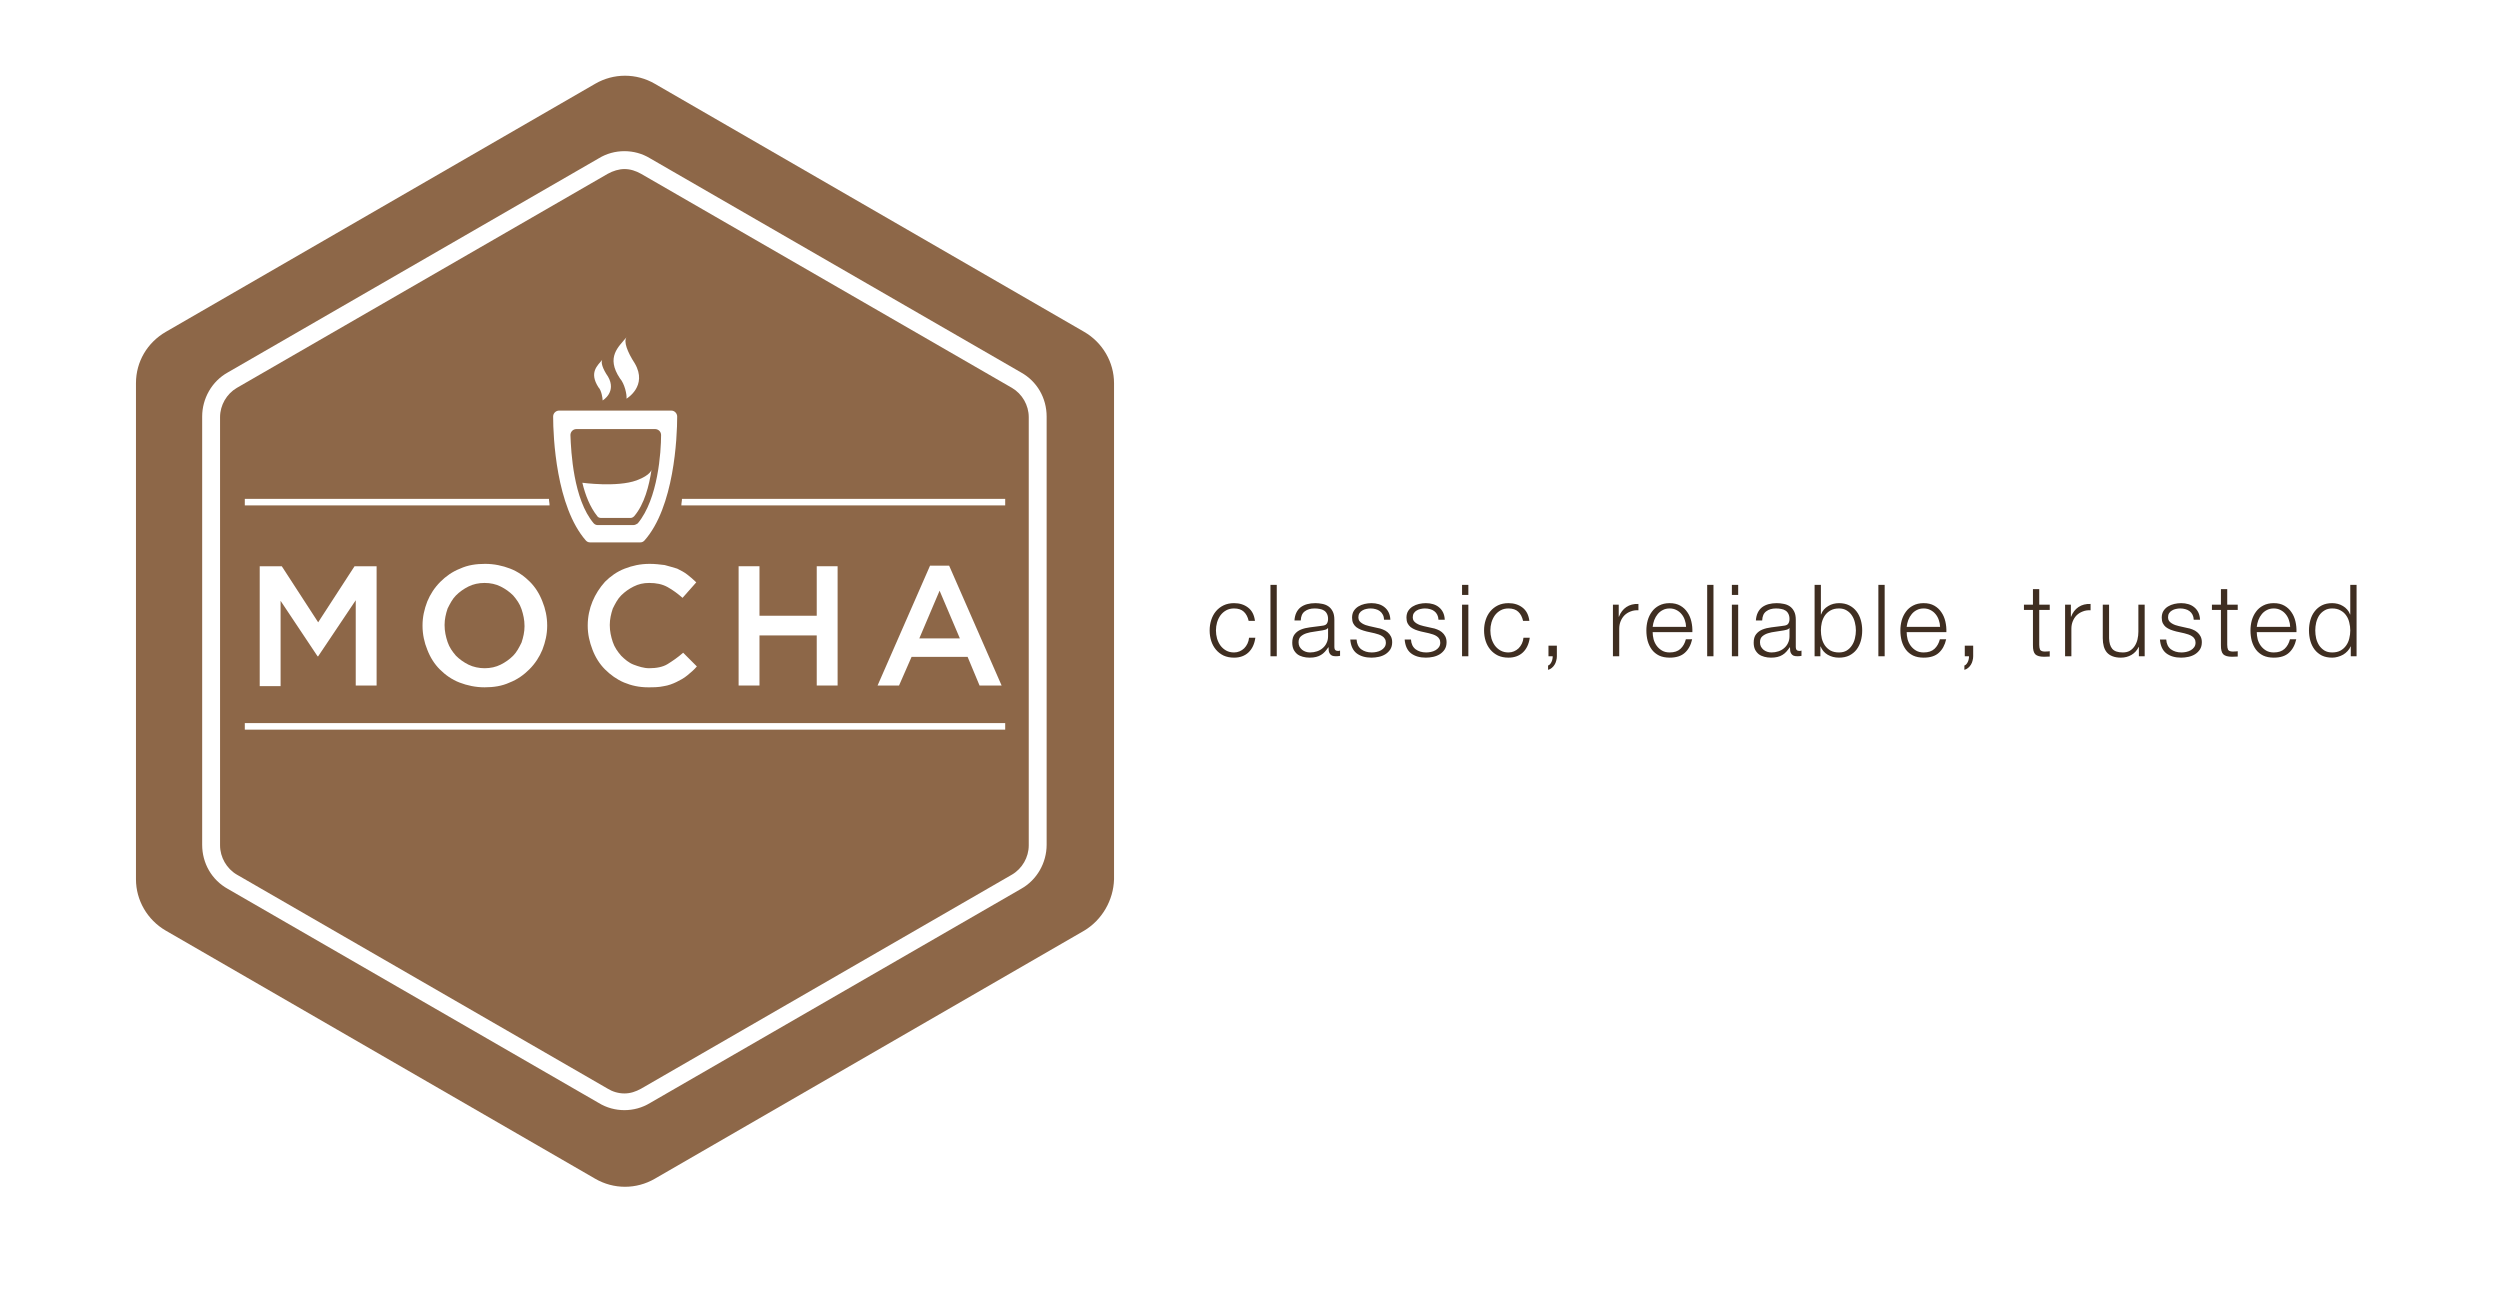 <svg
  fill="none"
  height="210"
  viewBox="0 0 400 210"
  width="400"
  xmlns="http://www.w3.org/2000/svg"
>
  <rect width="400" height="210" fill="white" />
  <path
    d="M199.784 99.336C199.645 98.717 199.389 98.232 199.016 97.88C198.643 97.528 198.12 97.352 197.448 97.352C196.968 97.352 196.547 97.453 196.184 97.656C195.821 97.859 195.517 98.125 195.272 98.456C195.037 98.787 194.856 99.165 194.728 99.592C194.611 100.008 194.552 100.435 194.552 100.872C194.552 101.309 194.611 101.741 194.728 102.168C194.856 102.584 195.037 102.957 195.272 103.288C195.517 103.619 195.821 103.885 196.184 104.088C196.547 104.291 196.968 104.392 197.448 104.392C197.757 104.392 198.051 104.333 198.328 104.216C198.605 104.099 198.851 103.939 199.064 103.736C199.277 103.523 199.453 103.272 199.592 102.984C199.731 102.696 199.816 102.381 199.848 102.04H200.856C200.717 103.043 200.349 103.827 199.752 104.392C199.155 104.947 198.387 105.224 197.448 105.224C196.819 105.224 196.259 105.112 195.768 104.888C195.288 104.653 194.883 104.339 194.552 103.944C194.221 103.549 193.971 103.091 193.8 102.568C193.629 102.035 193.544 101.469 193.544 100.872C193.544 100.275 193.629 99.715 193.8 99.192C193.971 98.659 194.221 98.195 194.552 97.8C194.883 97.405 195.288 97.091 195.768 96.856C196.259 96.621 196.819 96.504 197.448 96.504C198.333 96.504 199.08 96.739 199.688 97.208C200.307 97.677 200.675 98.387 200.792 99.336H199.784ZM203.273 93.576H204.281V105H203.273V93.576ZM207.114 99.272C207.146 98.792 207.247 98.376 207.418 98.024C207.589 97.672 207.818 97.384 208.106 97.16C208.405 96.936 208.751 96.771 209.146 96.664C209.541 96.557 209.978 96.504 210.458 96.504C210.821 96.504 211.183 96.541 211.546 96.616C211.909 96.68 212.234 96.808 212.522 97C212.81 97.192 213.045 97.464 213.226 97.816C213.407 98.157 213.498 98.605 213.498 99.16V103.544C213.498 103.949 213.695 104.152 214.09 104.152C214.207 104.152 214.314 104.131 214.41 104.088V104.936C214.293 104.957 214.186 104.973 214.09 104.984C214.005 104.995 213.893 105 213.754 105C213.498 105 213.29 104.968 213.13 104.904C212.981 104.829 212.863 104.728 212.778 104.6C212.693 104.472 212.634 104.323 212.602 104.152C212.581 103.971 212.57 103.773 212.57 103.56H212.538C212.357 103.827 212.17 104.067 211.978 104.28C211.797 104.483 211.589 104.653 211.354 104.792C211.13 104.931 210.869 105.037 210.57 105.112C210.282 105.187 209.935 105.224 209.53 105.224C209.146 105.224 208.783 105.176 208.442 105.08C208.111 104.995 207.818 104.856 207.562 104.664C207.317 104.461 207.119 104.211 206.97 103.912C206.831 103.603 206.762 103.24 206.762 102.824C206.762 102.248 206.89 101.8 207.146 101.48C207.402 101.149 207.738 100.899 208.154 100.728C208.581 100.557 209.055 100.44 209.578 100.376C210.111 100.301 210.65 100.232 211.194 100.168C211.407 100.147 211.594 100.12 211.754 100.088C211.914 100.056 212.047 100.003 212.154 99.928C212.261 99.843 212.341 99.731 212.394 99.592C212.458 99.453 212.49 99.272 212.49 99.048C212.49 98.707 212.431 98.429 212.314 98.216C212.207 97.992 212.053 97.816 211.85 97.688C211.658 97.56 211.429 97.475 211.162 97.432C210.906 97.379 210.629 97.352 210.33 97.352C209.69 97.352 209.167 97.507 208.762 97.816C208.357 98.115 208.143 98.6 208.122 99.272H207.114ZM212.49 100.488H212.458C212.394 100.605 212.271 100.691 212.09 100.744C211.909 100.797 211.749 100.835 211.61 100.856C211.183 100.931 210.741 101 210.282 101.064C209.834 101.117 209.423 101.203 209.05 101.32C208.677 101.437 208.367 101.608 208.122 101.832C207.887 102.045 207.77 102.355 207.77 102.76C207.77 103.016 207.818 103.245 207.914 103.448C208.021 103.64 208.159 103.811 208.33 103.96C208.501 104.099 208.698 104.205 208.922 104.28C209.146 104.355 209.375 104.392 209.61 104.392C209.994 104.392 210.362 104.333 210.714 104.216C211.066 104.099 211.37 103.928 211.626 103.704C211.893 103.48 212.101 103.208 212.25 102.888C212.41 102.568 212.49 102.205 212.49 101.8V100.488ZM221.451 99.16C221.44 98.851 221.376 98.584 221.259 98.36C221.142 98.125 220.982 97.933 220.779 97.784C220.587 97.635 220.363 97.528 220.107 97.464C219.851 97.389 219.579 97.352 219.291 97.352C219.067 97.352 218.838 97.379 218.603 97.432C218.379 97.475 218.171 97.555 217.979 97.672C217.787 97.779 217.632 97.923 217.515 98.104C217.398 98.285 217.339 98.509 217.339 98.776C217.339 99 217.392 99.192 217.499 99.352C217.616 99.501 217.76 99.629 217.931 99.736C218.102 99.843 218.288 99.933 218.491 100.008C218.694 100.072 218.88 100.125 219.051 100.168L220.395 100.472C220.683 100.515 220.966 100.595 221.243 100.712C221.531 100.819 221.782 100.963 221.995 101.144C222.219 101.325 222.4 101.549 222.539 101.816C222.678 102.083 222.747 102.397 222.747 102.76C222.747 103.208 222.646 103.592 222.443 103.912C222.24 104.221 221.979 104.477 221.659 104.68C221.35 104.872 220.998 105.011 220.603 105.096C220.208 105.181 219.819 105.224 219.435 105.224C218.464 105.224 217.675 104.995 217.067 104.536C216.47 104.077 216.128 103.341 216.043 102.328H217.051C217.094 103.011 217.339 103.528 217.787 103.88C218.246 104.221 218.811 104.392 219.483 104.392C219.728 104.392 219.979 104.365 220.235 104.312C220.502 104.259 220.747 104.168 220.971 104.04C221.195 103.912 221.376 103.752 221.515 103.56C221.664 103.357 221.739 103.112 221.739 102.824C221.739 102.579 221.686 102.376 221.579 102.216C221.483 102.045 221.35 101.907 221.179 101.8C221.008 101.683 220.811 101.587 220.587 101.512C220.374 101.437 220.155 101.373 219.931 101.32L218.635 101.032C218.304 100.947 218 100.851 217.723 100.744C217.446 100.627 217.2 100.488 216.987 100.328C216.784 100.157 216.624 99.955 216.507 99.72C216.39 99.475 216.331 99.176 216.331 98.824C216.331 98.408 216.422 98.051 216.603 97.752C216.795 97.453 217.04 97.213 217.339 97.032C217.638 96.851 217.968 96.717 218.331 96.632C218.704 96.547 219.072 96.504 219.435 96.504C219.851 96.504 220.235 96.557 220.587 96.664C220.95 96.771 221.264 96.936 221.531 97.16C221.808 97.384 222.027 97.661 222.187 97.992C222.347 98.323 222.438 98.712 222.459 99.16H221.451ZM230.154 99.16C230.143 98.851 230.079 98.584 229.962 98.36C229.845 98.125 229.685 97.933 229.482 97.784C229.29 97.635 229.066 97.528 228.81 97.464C228.554 97.389 228.282 97.352 227.994 97.352C227.77 97.352 227.541 97.379 227.306 97.432C227.082 97.475 226.874 97.555 226.682 97.672C226.49 97.779 226.335 97.923 226.218 98.104C226.101 98.285 226.042 98.509 226.042 98.776C226.042 99 226.095 99.192 226.202 99.352C226.319 99.501 226.463 99.629 226.634 99.736C226.805 99.843 226.991 99.933 227.194 100.008C227.397 100.072 227.583 100.125 227.754 100.168L229.098 100.472C229.386 100.515 229.669 100.595 229.946 100.712C230.234 100.819 230.485 100.963 230.698 101.144C230.922 101.325 231.103 101.549 231.242 101.816C231.381 102.083 231.45 102.397 231.45 102.76C231.45 103.208 231.349 103.592 231.146 103.912C230.943 104.221 230.682 104.477 230.362 104.68C230.053 104.872 229.701 105.011 229.306 105.096C228.911 105.181 228.522 105.224 228.138 105.224C227.167 105.224 226.378 104.995 225.77 104.536C225.173 104.077 224.831 103.341 224.746 102.328H225.754C225.797 103.011 226.042 103.528 226.49 103.88C226.949 104.221 227.514 104.392 228.186 104.392C228.431 104.392 228.682 104.365 228.938 104.312C229.205 104.259 229.45 104.168 229.674 104.04C229.898 103.912 230.079 103.752 230.218 103.56C230.367 103.357 230.442 103.112 230.442 102.824C230.442 102.579 230.389 102.376 230.282 102.216C230.186 102.045 230.053 101.907 229.882 101.8C229.711 101.683 229.514 101.587 229.29 101.512C229.077 101.437 228.858 101.373 228.634 101.32L227.338 101.032C227.007 100.947 226.703 100.851 226.426 100.744C226.149 100.627 225.903 100.488 225.69 100.328C225.487 100.157 225.327 99.955 225.21 99.72C225.093 99.475 225.034 99.176 225.034 98.824C225.034 98.408 225.125 98.051 225.306 97.752C225.498 97.453 225.743 97.213 226.042 97.032C226.341 96.851 226.671 96.717 227.034 96.632C227.407 96.547 227.775 96.504 228.138 96.504C228.554 96.504 228.938 96.557 229.29 96.664C229.653 96.771 229.967 96.936 230.234 97.16C230.511 97.384 230.73 97.661 230.89 97.992C231.05 98.323 231.141 98.712 231.162 99.16H230.154ZM233.929 93.576H234.937V95.192H233.929V93.576ZM233.929 96.744H234.937V105H233.929V96.744ZM243.69 99.336C243.552 98.717 243.296 98.232 242.922 97.88C242.549 97.528 242.026 97.352 241.354 97.352C240.874 97.352 240.453 97.453 240.09 97.656C239.728 97.859 239.424 98.125 239.178 98.456C238.944 98.787 238.762 99.165 238.634 99.592C238.517 100.008 238.458 100.435 238.458 100.872C238.458 101.309 238.517 101.741 238.634 102.168C238.762 102.584 238.944 102.957 239.178 103.288C239.424 103.619 239.728 103.885 240.09 104.088C240.453 104.291 240.874 104.392 241.354 104.392C241.664 104.392 241.957 104.333 242.234 104.216C242.512 104.099 242.757 103.939 242.97 103.736C243.184 103.523 243.36 103.272 243.498 102.984C243.637 102.696 243.722 102.381 243.754 102.04H244.762C244.624 103.043 244.256 103.827 243.658 104.392C243.061 104.947 242.293 105.224 241.354 105.224C240.725 105.224 240.165 105.112 239.674 104.888C239.194 104.653 238.789 104.339 238.458 103.944C238.128 103.549 237.877 103.091 237.706 102.568C237.536 102.035 237.45 101.469 237.45 100.872C237.45 100.275 237.536 99.715 237.706 99.192C237.877 98.659 238.128 98.195 238.458 97.8C238.789 97.405 239.194 97.091 239.674 96.856C240.165 96.621 240.725 96.504 241.354 96.504C242.24 96.504 242.986 96.739 243.594 97.208C244.213 97.677 244.581 98.387 244.698 99.336H243.69ZM249.099 103.304V105C249.099 105.235 249.067 105.464 249.003 105.688C248.95 105.923 248.864 106.136 248.747 106.328C248.63 106.531 248.48 106.707 248.299 106.856C248.128 107.005 247.926 107.112 247.691 107.176V106.488C247.819 106.445 247.931 106.365 248.027 106.248C248.123 106.131 248.203 105.997 248.267 105.848C248.331 105.709 248.374 105.56 248.395 105.4C248.427 105.251 248.438 105.117 248.427 105H247.755V103.304H249.099ZM258.069 96.744H258.997V98.68H259.029C259.285 98.008 259.68 97.491 260.213 97.128C260.757 96.765 261.403 96.6 262.149 96.632V97.64C261.691 97.619 261.275 97.683 260.901 97.832C260.528 97.971 260.203 98.173 259.925 98.44C259.659 98.707 259.451 99.027 259.301 99.4C259.152 99.763 259.077 100.163 259.077 100.6V105H258.069V96.744ZM269.771 100.296C269.76 99.912 269.691 99.544 269.563 99.192C269.446 98.84 269.275 98.531 269.051 98.264C268.827 97.987 268.555 97.768 268.235 97.608C267.915 97.437 267.552 97.352 267.147 97.352C266.731 97.352 266.363 97.437 266.043 97.608C265.723 97.768 265.451 97.987 265.227 98.264C265.003 98.531 264.822 98.845 264.683 99.208C264.555 99.56 264.47 99.923 264.427 100.296H269.771ZM264.427 101.144C264.427 101.507 264.475 101.885 264.571 102.28C264.678 102.664 264.843 103.011 265.067 103.32C265.291 103.629 265.574 103.885 265.915 104.088C266.256 104.291 266.667 104.392 267.147 104.392C267.883 104.392 268.459 104.2 268.875 103.816C269.291 103.432 269.579 102.92 269.739 102.28H270.747C270.534 103.219 270.139 103.944 269.563 104.456C268.998 104.968 268.192 105.224 267.147 105.224C266.496 105.224 265.931 105.112 265.451 104.888C264.982 104.653 264.598 104.339 264.299 103.944C264 103.539 263.776 103.075 263.627 102.552C263.488 102.019 263.419 101.459 263.419 100.872C263.419 100.328 263.488 99.795 263.627 99.272C263.776 98.749 264 98.285 264.299 97.88C264.598 97.464 264.982 97.133 265.451 96.888C265.931 96.632 266.496 96.504 267.147 96.504C267.808 96.504 268.374 96.637 268.843 96.904C269.312 97.171 269.691 97.523 269.979 97.96C270.278 98.387 270.491 98.883 270.619 99.448C270.747 100.003 270.8 100.568 270.779 101.144H264.427ZM273.148 93.576H274.156V105H273.148V93.576ZM277.101 93.576H278.109V95.192H277.101V93.576ZM277.101 96.744H278.109V105H277.101V96.744ZM280.942 99.272C280.974 98.792 281.075 98.376 281.246 98.024C281.417 97.672 281.646 97.384 281.934 97.16C282.233 96.936 282.579 96.771 282.974 96.664C283.369 96.557 283.806 96.504 284.286 96.504C284.649 96.504 285.011 96.541 285.374 96.616C285.737 96.68 286.062 96.808 286.35 97C286.638 97.192 286.873 97.464 287.054 97.816C287.235 98.157 287.326 98.605 287.326 99.16V103.544C287.326 103.949 287.523 104.152 287.918 104.152C288.035 104.152 288.142 104.131 288.238 104.088V104.936C288.121 104.957 288.014 104.973 287.918 104.984C287.833 104.995 287.721 105 287.582 105C287.326 105 287.118 104.968 286.958 104.904C286.809 104.829 286.691 104.728 286.606 104.6C286.521 104.472 286.462 104.323 286.43 104.152C286.409 103.971 286.398 103.773 286.398 103.56H286.366C286.185 103.827 285.998 104.067 285.806 104.28C285.625 104.483 285.417 104.653 285.182 104.792C284.958 104.931 284.697 105.037 284.398 105.112C284.11 105.187 283.763 105.224 283.358 105.224C282.974 105.224 282.611 105.176 282.27 105.08C281.939 104.995 281.646 104.856 281.39 104.664C281.145 104.461 280.947 104.211 280.798 103.912C280.659 103.603 280.59 103.24 280.59 102.824C280.59 102.248 280.718 101.8 280.974 101.48C281.23 101.149 281.566 100.899 281.982 100.728C282.409 100.557 282.883 100.44 283.406 100.376C283.939 100.301 284.478 100.232 285.022 100.168C285.235 100.147 285.422 100.12 285.582 100.088C285.742 100.056 285.875 100.003 285.982 99.928C286.089 99.843 286.169 99.731 286.222 99.592C286.286 99.453 286.318 99.272 286.318 99.048C286.318 98.707 286.259 98.429 286.142 98.216C286.035 97.992 285.881 97.816 285.678 97.688C285.486 97.56 285.257 97.475 284.99 97.432C284.734 97.379 284.457 97.352 284.158 97.352C283.518 97.352 282.995 97.507 282.59 97.816C282.185 98.115 281.971 98.6 281.95 99.272H280.942ZM286.318 100.488H286.286C286.222 100.605 286.099 100.691 285.918 100.744C285.737 100.797 285.577 100.835 285.438 100.856C285.011 100.931 284.569 101 284.11 101.064C283.662 101.117 283.251 101.203 282.878 101.32C282.505 101.437 282.195 101.608 281.95 101.832C281.715 102.045 281.598 102.355 281.598 102.76C281.598 103.016 281.646 103.245 281.742 103.448C281.849 103.64 281.987 103.811 282.158 103.96C282.329 104.099 282.526 104.205 282.75 104.28C282.974 104.355 283.203 104.392 283.438 104.392C283.822 104.392 284.19 104.333 284.542 104.216C284.894 104.099 285.198 103.928 285.454 103.704C285.721 103.48 285.929 103.208 286.078 102.888C286.238 102.568 286.318 102.205 286.318 101.8V100.488ZM290.335 93.576H291.343V98.312H291.375C291.482 98.013 291.631 97.752 291.823 97.528C292.026 97.304 292.255 97.117 292.511 96.968C292.767 96.808 293.044 96.691 293.343 96.616C293.642 96.541 293.94 96.504 294.239 96.504C294.868 96.504 295.412 96.621 295.871 96.856C296.34 97.091 296.73 97.411 297.039 97.816C297.348 98.211 297.578 98.675 297.727 99.208C297.876 99.731 297.951 100.285 297.951 100.872C297.951 101.459 297.876 102.019 297.727 102.552C297.578 103.075 297.348 103.539 297.039 103.944C296.73 104.339 296.34 104.653 295.871 104.888C295.412 105.112 294.868 105.224 294.239 105.224C293.567 105.224 292.964 105.069 292.431 104.76C291.908 104.451 291.53 104.008 291.295 103.432H291.263V105H290.335V93.576ZM296.943 100.872C296.943 100.445 296.89 100.024 296.783 99.608C296.687 99.181 296.527 98.803 296.303 98.472C296.09 98.141 295.812 97.875 295.471 97.672C295.13 97.459 294.719 97.352 294.239 97.352C293.706 97.352 293.252 97.459 292.879 97.672C292.516 97.875 292.218 98.141 291.983 98.472C291.759 98.803 291.594 99.181 291.487 99.608C291.391 100.024 291.343 100.445 291.343 100.872C291.343 101.299 291.391 101.725 291.487 102.152C291.594 102.568 291.759 102.941 291.983 103.272C292.218 103.603 292.516 103.875 292.879 104.088C293.252 104.291 293.706 104.392 294.239 104.392C294.719 104.392 295.13 104.291 295.471 104.088C295.812 103.875 296.09 103.603 296.303 103.272C296.527 102.941 296.687 102.568 296.783 102.152C296.89 101.725 296.943 101.299 296.943 100.872ZM300.539 93.576H301.547V105H300.539V93.576ZM310.412 100.296C310.401 99.912 310.332 99.544 310.204 99.192C310.086 98.84 309.916 98.531 309.692 98.264C309.468 97.987 309.196 97.768 308.876 97.608C308.556 97.437 308.193 97.352 307.788 97.352C307.372 97.352 307.004 97.437 306.684 97.608C306.364 97.768 306.092 97.987 305.868 98.264C305.644 98.531 305.462 98.845 305.324 99.208C305.196 99.56 305.11 99.923 305.068 100.296H310.412ZM305.068 101.144C305.068 101.507 305.116 101.885 305.212 102.28C305.318 102.664 305.484 103.011 305.708 103.32C305.932 103.629 306.214 103.885 306.556 104.088C306.897 104.291 307.308 104.392 307.788 104.392C308.524 104.392 309.1 104.2 309.516 103.816C309.932 103.432 310.22 102.92 310.38 102.28H311.388C311.174 103.219 310.78 103.944 310.204 104.456C309.638 104.968 308.833 105.224 307.788 105.224C307.137 105.224 306.572 105.112 306.092 104.888C305.622 104.653 305.238 104.339 304.94 103.944C304.641 103.539 304.417 103.075 304.268 102.552C304.129 102.019 304.06 101.459 304.06 100.872C304.06 100.328 304.129 99.795 304.268 99.272C304.417 98.749 304.641 98.285 304.94 97.88C305.238 97.464 305.622 97.133 306.092 96.888C306.572 96.632 307.137 96.504 307.788 96.504C308.449 96.504 309.014 96.637 309.484 96.904C309.953 97.171 310.332 97.523 310.62 97.96C310.918 98.387 311.132 98.883 311.26 99.448C311.388 100.003 311.441 100.568 311.42 101.144H305.068ZM315.709 103.304V105C315.709 105.235 315.677 105.464 315.613 105.688C315.559 105.923 315.474 106.136 315.357 106.328C315.239 106.531 315.09 106.707 314.909 106.856C314.738 107.005 314.535 107.112 314.301 107.176V106.488C314.429 106.445 314.541 106.365 314.637 106.248C314.733 106.131 314.813 105.997 314.877 105.848C314.941 105.709 314.983 105.56 315.005 105.4C315.037 105.251 315.047 105.117 315.037 105H314.365V103.304H315.709ZM326.279 96.744H327.959V97.592H326.279V103.16C326.279 103.491 326.321 103.752 326.407 103.944C326.503 104.125 326.732 104.227 327.095 104.248C327.383 104.248 327.671 104.232 327.959 104.2V105.048C327.809 105.048 327.66 105.053 327.511 105.064C327.361 105.075 327.212 105.08 327.063 105.08C326.391 105.08 325.921 104.952 325.655 104.696C325.388 104.429 325.26 103.944 325.271 103.24V97.592H323.831V96.744H325.271V94.264H326.279V96.744ZM330.413 96.744H331.341V98.68H331.373C331.629 98.008 332.024 97.491 332.557 97.128C333.101 96.765 333.746 96.6 334.493 96.632V97.64C334.034 97.619 333.618 97.683 333.245 97.832C332.872 97.971 332.546 98.173 332.269 98.44C332.002 98.707 331.794 99.027 331.645 99.4C331.496 99.763 331.421 100.163 331.421 100.6V105H330.413V96.744ZM343.148 105H342.22V103.512H342.188C341.921 104.067 341.532 104.493 341.02 104.792C340.519 105.08 339.959 105.224 339.34 105.224C338.817 105.224 338.369 105.149 337.996 105C337.633 104.861 337.335 104.659 337.1 104.392C336.876 104.125 336.711 103.8 336.604 103.416C336.497 103.032 336.444 102.595 336.444 102.104V96.744H337.452V102.12C337.473 102.867 337.644 103.432 337.964 103.816C338.295 104.2 338.86 104.392 339.66 104.392C340.097 104.392 340.471 104.301 340.78 104.12C341.089 103.928 341.345 103.677 341.548 103.368C341.751 103.059 341.9 102.707 341.996 102.312C342.092 101.907 342.14 101.496 342.14 101.08V96.744H343.148V105ZM350.998 99.16C350.987 98.851 350.923 98.584 350.806 98.36C350.688 98.125 350.528 97.933 350.326 97.784C350.134 97.635 349.91 97.528 349.654 97.464C349.398 97.389 349.126 97.352 348.838 97.352C348.614 97.352 348.384 97.379 348.15 97.432C347.926 97.475 347.718 97.555 347.526 97.672C347.334 97.779 347.179 97.923 347.062 98.104C346.944 98.285 346.886 98.509 346.886 98.776C346.886 99 346.939 99.192 347.046 99.352C347.163 99.501 347.307 99.629 347.478 99.736C347.648 99.843 347.835 99.933 348.038 100.008C348.24 100.072 348.427 100.125 348.598 100.168L349.942 100.472C350.23 100.515 350.512 100.595 350.79 100.712C351.078 100.819 351.328 100.963 351.542 101.144C351.766 101.325 351.947 101.549 352.086 101.816C352.224 102.083 352.294 102.397 352.294 102.76C352.294 103.208 352.192 103.592 351.99 103.912C351.787 104.221 351.526 104.477 351.206 104.68C350.896 104.872 350.544 105.011 350.15 105.096C349.755 105.181 349.366 105.224 348.982 105.224C348.011 105.224 347.222 104.995 346.614 104.536C346.016 104.077 345.675 103.341 345.59 102.328H346.598C346.64 103.011 346.886 103.528 347.334 103.88C347.792 104.221 348.358 104.392 349.03 104.392C349.275 104.392 349.526 104.365 349.782 104.312C350.048 104.259 350.294 104.168 350.518 104.04C350.742 103.912 350.923 103.752 351.062 103.56C351.211 103.357 351.286 103.112 351.286 102.824C351.286 102.579 351.232 102.376 351.126 102.216C351.03 102.045 350.896 101.907 350.726 101.8C350.555 101.683 350.358 101.587 350.134 101.512C349.92 101.437 349.702 101.373 349.478 101.32L348.182 101.032C347.851 100.947 347.547 100.851 347.27 100.744C346.992 100.627 346.747 100.488 346.534 100.328C346.331 100.157 346.171 99.955 346.054 99.72C345.936 99.475 345.878 99.176 345.878 98.824C345.878 98.408 345.968 98.051 346.15 97.752C346.342 97.453 346.587 97.213 346.886 97.032C347.184 96.851 347.515 96.717 347.878 96.632C348.251 96.547 348.619 96.504 348.982 96.504C349.398 96.504 349.782 96.557 350.134 96.664C350.496 96.771 350.811 96.936 351.078 97.16C351.355 97.384 351.574 97.661 351.734 97.992C351.894 98.323 351.984 98.712 352.006 99.16H350.998ZM356.357 96.744H358.037V97.592H356.357V103.16C356.357 103.491 356.4 103.752 356.485 103.944C356.581 104.125 356.81 104.227 357.173 104.248C357.461 104.248 357.749 104.232 358.037 104.2V105.048C357.888 105.048 357.738 105.053 357.589 105.064C357.44 105.075 357.29 105.08 357.141 105.08C356.469 105.08 356 104.952 355.733 104.696C355.466 104.429 355.338 103.944 355.349 103.24V97.592H353.909V96.744H355.349V94.264H356.357V96.744ZM366.427 100.296C366.417 99.912 366.347 99.544 366.219 99.192C366.102 98.84 365.931 98.531 365.707 98.264C365.483 97.987 365.211 97.768 364.891 97.608C364.571 97.437 364.209 97.352 363.803 97.352C363.387 97.352 363.019 97.437 362.699 97.608C362.379 97.768 362.107 97.987 361.883 98.264C361.659 98.531 361.478 98.845 361.339 99.208C361.211 99.56 361.126 99.923 361.083 100.296H366.427ZM361.083 101.144C361.083 101.507 361.131 101.885 361.227 102.28C361.334 102.664 361.499 103.011 361.723 103.32C361.947 103.629 362.23 103.885 362.571 104.088C362.913 104.291 363.323 104.392 363.803 104.392C364.539 104.392 365.115 104.2 365.531 103.816C365.947 103.432 366.235 102.92 366.395 102.28H367.403C367.19 103.219 366.795 103.944 366.219 104.456C365.654 104.968 364.849 105.224 363.803 105.224C363.153 105.224 362.587 105.112 362.107 104.888C361.638 104.653 361.254 104.339 360.955 103.944C360.657 103.539 360.433 103.075 360.283 102.552C360.145 102.019 360.075 101.459 360.075 100.872C360.075 100.328 360.145 99.795 360.283 99.272C360.433 98.749 360.657 98.285 360.955 97.88C361.254 97.464 361.638 97.133 362.107 96.888C362.587 96.632 363.153 96.504 363.803 96.504C364.465 96.504 365.03 96.637 365.499 96.904C365.969 97.171 366.347 97.523 366.635 97.96C366.934 98.387 367.147 98.883 367.275 99.448C367.403 100.003 367.457 100.568 367.435 101.144H361.083ZM377.052 105H376.124V103.432H376.092C375.985 103.699 375.825 103.944 375.612 104.168C375.409 104.392 375.175 104.584 374.908 104.744C374.641 104.893 374.353 105.011 374.044 105.096C373.745 105.181 373.447 105.224 373.148 105.224C372.519 105.224 371.969 105.112 371.5 104.888C371.041 104.653 370.657 104.339 370.348 103.944C370.039 103.539 369.809 103.075 369.66 102.552C369.511 102.019 369.436 101.459 369.436 100.872C369.436 100.285 369.511 99.731 369.66 99.208C369.809 98.675 370.039 98.211 370.348 97.816C370.657 97.411 371.041 97.091 371.5 96.856C371.969 96.621 372.519 96.504 373.148 96.504C373.457 96.504 373.756 96.541 374.044 96.616C374.343 96.691 374.62 96.808 374.876 96.968C375.132 97.117 375.356 97.304 375.548 97.528C375.751 97.752 375.905 98.013 376.012 98.312H376.044V93.576H377.052V105ZM370.444 100.872C370.444 101.299 370.492 101.725 370.588 102.152C370.695 102.568 370.855 102.941 371.068 103.272C371.292 103.603 371.575 103.875 371.916 104.088C372.257 104.291 372.668 104.392 373.148 104.392C373.681 104.392 374.129 104.291 374.492 104.088C374.865 103.875 375.164 103.603 375.388 103.272C375.623 102.941 375.788 102.568 375.884 102.152C375.991 101.725 376.044 101.299 376.044 100.872C376.044 100.445 375.991 100.024 375.884 99.608C375.788 99.181 375.623 98.803 375.388 98.472C375.164 98.141 374.865 97.875 374.492 97.672C374.129 97.459 373.681 97.352 373.148 97.352C372.668 97.352 372.257 97.459 371.916 97.672C371.575 97.875 371.292 98.141 371.068 98.472C370.855 98.803 370.695 99.181 370.588 99.608C370.492 100.024 370.444 100.445 370.444 100.872Z"
    fill="#3F2E21"
  />
  <path
    fill-rule="evenodd"
    clip-rule="evenodd"
    d="M173.474 148.901L104.771 188.596C101.813 190.314 98.187 190.314 95.229 188.596L26.526 148.901C23.568 147.184 21.755 144.035 21.755 140.695V61.305C21.755 57.87 23.568 54.816 26.526 53.099L95.229 13.404C98.187 11.686 101.813 11.686 104.771 13.404L173.474 53.099C176.432 54.816 178.245 57.965 178.245 61.305V140.695C178.149 144.035 176.336 147.184 173.474 148.901Z"
    fill="#8D6748"
  />
  <path
    d="M99.905 27.049C100.859 27.049 101.718 27.335 102.576 27.812L161.928 62.068C163.55 63.023 164.6 64.836 164.6 66.744V135.256C164.6 137.164 163.55 138.977 161.928 139.932L102.576 174.188C101.718 174.665 100.859 174.951 99.905 174.951C98.95 174.951 97.996 174.665 97.233 174.188L37.881 139.932C36.259 138.977 35.209 137.164 35.209 135.256V66.744C35.209 64.836 36.259 63.023 37.881 62.068L97.233 27.812C98.092 27.335 99.046 27.049 99.905 27.049ZM99.905 24.186C98.473 24.186 97.042 24.568 95.802 25.331L36.45 59.587C33.873 61.019 32.347 63.786 32.347 66.649V135.161C32.347 138.119 33.873 140.79 36.45 142.222L95.802 176.478C97.042 177.241 98.473 177.623 99.905 177.623C101.336 177.623 102.767 177.241 104.008 176.478L163.359 142.222C165.936 140.79 167.462 138.023 167.462 135.161V66.649C167.462 63.691 165.936 61.019 163.359 59.587L104.008 25.331C102.767 24.568 101.336 24.186 99.905 24.186Z"
    fill="white"
  />
  <path
    d="M108.349 66.649C108.349 66.171 107.968 65.694 107.395 65.694H98.426H89.456C88.979 65.694 88.502 66.076 88.502 66.649C88.502 69.893 88.979 81.057 93.75 86.496C93.941 86.687 94.132 86.782 94.418 86.782H102.433C102.719 86.782 102.91 86.687 103.101 86.496C107.872 81.153 108.349 69.988 108.349 66.649ZM101.288 84.015H95.658C95.372 84.015 95.181 83.92 94.99 83.729C91.746 79.912 91.364 72.278 91.269 69.607C91.269 69.129 91.651 68.652 92.223 68.652H98.521H104.819C105.296 68.652 105.773 69.034 105.773 69.607C105.773 72.278 105.296 79.817 102.052 83.729C101.765 83.92 101.574 84.015 101.288 84.015Z"
    fill="white"
  />
  <path
    d="M100.239 63.786C100.239 63.786 103.674 61.782 101.574 58.156C100.334 56.248 99.761 54.626 100.239 53.958C98.998 55.484 96.899 57.106 99.189 60.542C99.952 61.401 100.334 63.213 100.239 63.786Z"
    fill="white"
  />
  <path
    d="M96.422 64.072C96.422 64.072 98.712 62.736 97.281 60.255C96.422 59.015 96.04 57.87 96.422 57.488C95.563 58.538 94.227 59.587 95.754 61.973C96.231 62.45 96.422 63.691 96.422 64.072Z"
    fill="white"
  />
  <path
    d="M104.246 75.141C103.865 77.717 103.101 80.675 101.479 82.584C101.288 82.775 101.097 82.87 100.907 82.87H96.135C95.945 82.87 95.658 82.775 95.563 82.584C94.418 81.153 93.654 79.244 93.177 77.24C93.177 77.24 98.712 78.004 101.861 76.859C104.151 76 104.246 75.141 104.246 75.141Z"
    fill="white"
  />
  <path
    d="M41.555 90.599H45.085L50.906 99.569L56.727 90.599H60.257V109.683H56.918V96.038L50.906 105.008H50.811L44.895 96.133V109.779H41.555V90.599Z"
    fill="white"
  />
  <path
    d="M77.528 109.97C76.097 109.97 74.761 109.683 73.521 109.206C72.28 108.729 71.231 107.966 70.372 107.107C69.513 106.248 68.845 105.198 68.368 103.958C67.891 102.813 67.605 101.477 67.605 100.141V100.046C67.605 98.71 67.891 97.469 68.368 96.229C68.845 95.084 69.513 94.034 70.467 93.08C71.326 92.221 72.376 91.458 73.616 90.981C74.857 90.408 76.193 90.218 77.624 90.218C79.055 90.218 80.391 90.504 81.632 90.981C82.872 91.458 83.922 92.221 84.78 93.08C85.639 93.939 86.307 94.989 86.784 96.229C87.261 97.374 87.548 98.71 87.548 100.046V100.141C87.548 101.477 87.261 102.718 86.784 103.958C86.307 105.103 85.639 106.153 84.685 107.107C83.826 107.966 82.777 108.729 81.536 109.206C80.296 109.779 78.96 109.97 77.528 109.97ZM77.528 106.916C78.483 106.916 79.341 106.725 80.105 106.344C80.868 105.962 81.536 105.485 82.109 104.912C82.681 104.34 83.063 103.576 83.445 102.813C83.731 101.954 83.922 101.095 83.922 100.237V100.141C83.922 99.187 83.731 98.328 83.445 97.469C83.158 96.611 82.681 95.943 82.109 95.275C81.536 94.702 80.868 94.225 80.105 93.843C79.341 93.462 78.483 93.271 77.528 93.271C76.574 93.271 75.716 93.462 74.952 93.843C74.189 94.225 73.521 94.702 72.948 95.275C72.376 95.847 71.994 96.611 71.612 97.374C71.326 98.233 71.135 99.092 71.135 99.95V100.046C71.135 101 71.326 101.859 71.612 102.718C71.899 103.576 72.376 104.244 72.948 104.912C73.521 105.485 74.189 105.962 74.952 106.344C75.716 106.725 76.67 106.916 77.528 106.916Z"
    fill="white"
  />
  <path
    d="M103.674 109.97C102.242 109.97 101.002 109.683 99.857 109.206C98.712 108.729 97.662 107.966 96.803 107.107C95.945 106.248 95.277 105.198 94.8 103.958C94.323 102.718 94.036 101.477 94.036 100.141V100.046C94.036 98.71 94.323 97.374 94.8 96.229C95.277 95.084 95.945 94.034 96.803 93.08C97.662 92.221 98.712 91.458 99.952 90.981C101.193 90.504 102.433 90.218 103.96 90.218C104.819 90.218 105.582 90.313 106.345 90.408C107.109 90.599 107.681 90.79 108.349 90.981C108.922 91.267 109.494 91.553 109.971 91.935C110.449 92.317 110.926 92.698 111.403 93.175L109.208 95.656C108.445 94.989 107.681 94.416 106.823 93.939C105.964 93.462 105.01 93.271 103.865 93.271C102.91 93.271 102.147 93.462 101.384 93.843C100.62 94.225 99.952 94.702 99.38 95.275C98.807 95.847 98.425 96.611 98.044 97.374C97.758 98.233 97.567 99.092 97.567 99.95V100.046C97.567 101 97.758 101.859 98.044 102.718C98.33 103.576 98.807 104.244 99.38 104.912C99.952 105.485 100.62 106.057 101.384 106.344C102.147 106.63 103.006 106.916 103.865 106.916C105.01 106.916 106.059 106.725 106.823 106.248C107.586 105.771 108.445 105.198 109.303 104.435L111.498 106.63C111.021 107.202 110.544 107.584 109.971 108.061C109.399 108.538 108.826 108.824 108.254 109.111C107.681 109.397 106.918 109.683 106.25 109.779C105.391 109.97 104.532 109.97 103.674 109.97Z"
    fill="white"
  />
  <path
    d="M118.178 90.599H121.517V98.519H130.678V90.599H134.017V109.683H130.678V101.668H121.517V109.683H118.178V90.599Z"
    fill="white"
  />
  <path
    d="M148.808 90.504H151.861L160.258 109.683H156.728L154.819 105.103H145.85L143.846 109.683H140.411L148.808 90.504ZM153.579 102.145L150.334 94.511L147.09 102.145H153.579Z"
    fill="white"
  />
  <path d="M160.831 115.695H39.169V116.744H160.831V115.695Z" fill="white" />
  <path
    d="M160.831 79.817H109.113C109.113 80.198 109.017 80.485 109.017 80.866H160.831V79.817Z"
    fill="white"
  />
  <path
    d="M39.169 79.817V80.866H87.929C87.929 80.485 87.834 80.198 87.834 79.817H39.169Z"
    fill="white"
  />
</svg>
